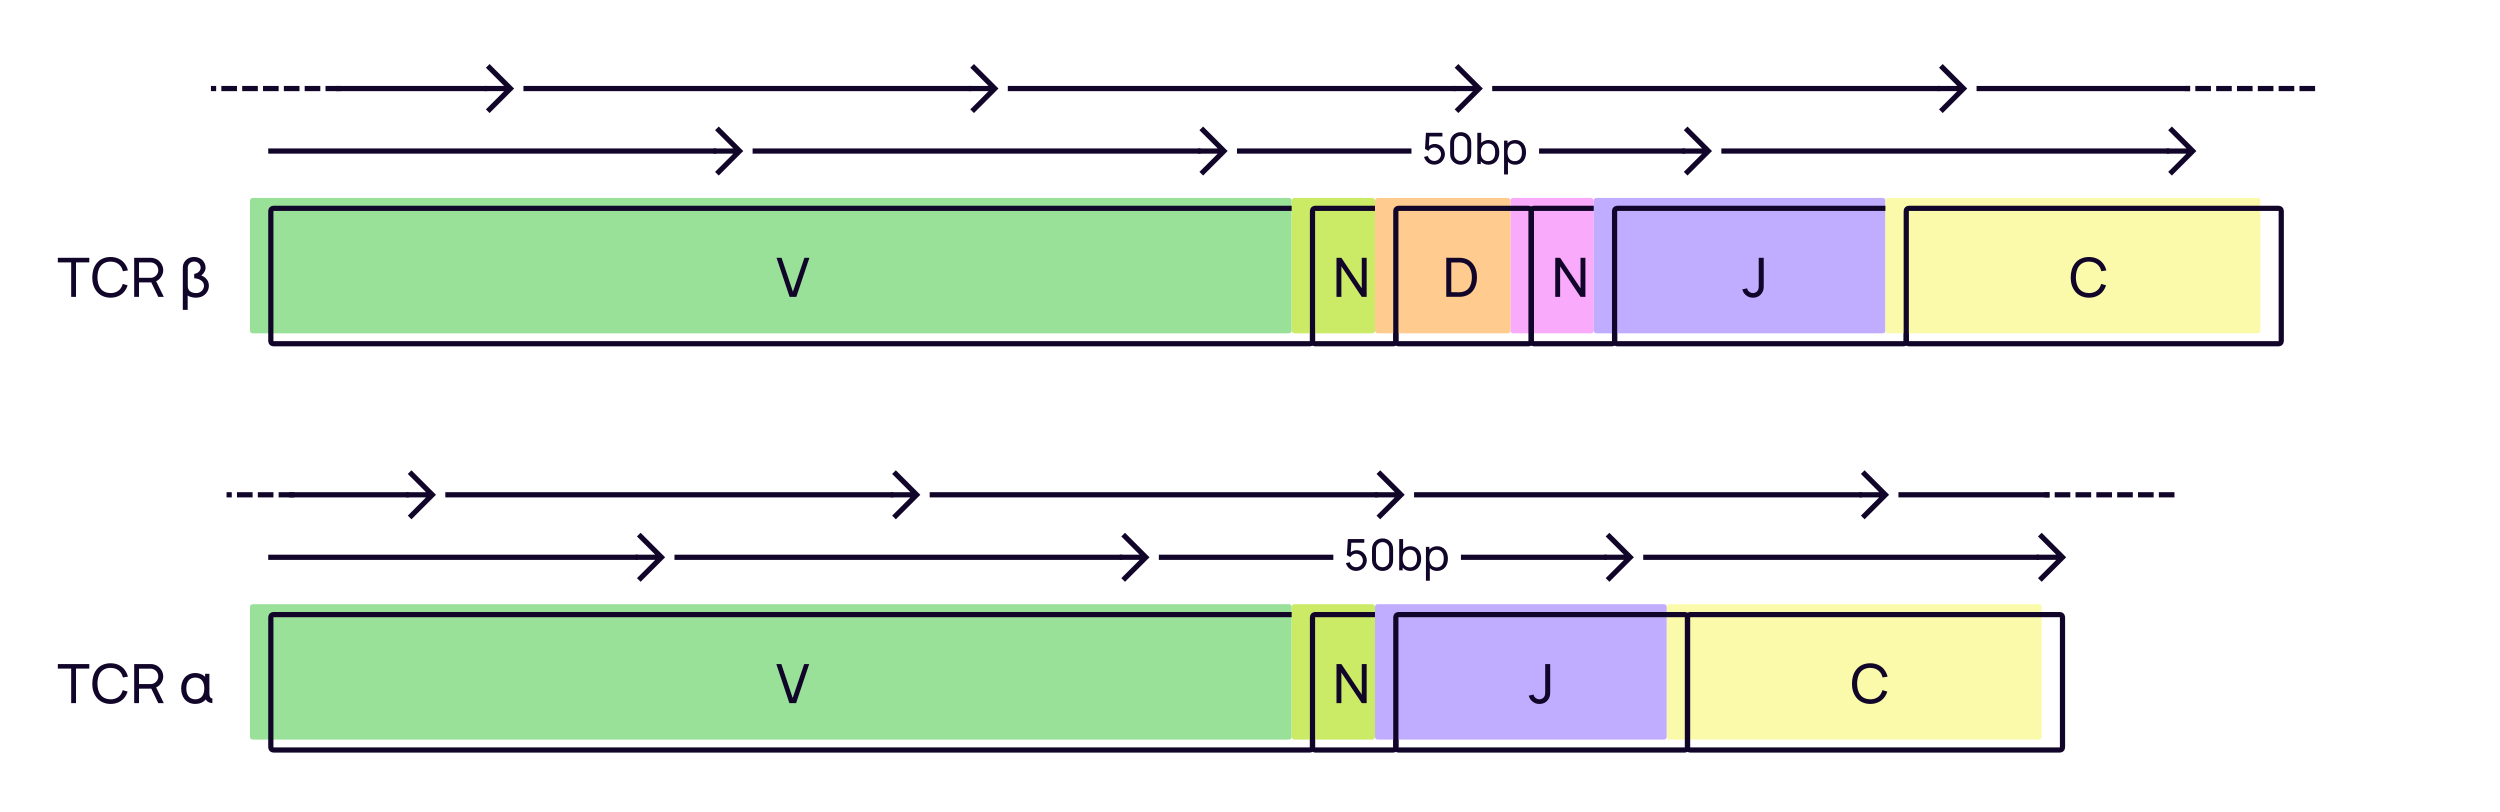 <svg width="960" height="312" viewBox="0 0 960 312" fill="none" xmlns="http://www.w3.org/2000/svg">
<rect width="960" height="312" fill="white"/>
<g filter="url(#filter0_i_4855_30748)">
<path d="M104 81.6C104 81.04 104 80.76 104.109 80.546C104.205 80.358 104.358 80.205 104.546 80.109C104.76 80 105.04 80 105.6 80H502.4C502.96 80 503.24 80 503.454 80.109C503.642 80.205 503.795 80.358 503.891 80.546C504 80.76 504 81.04 504 81.6V130.4C504 130.96 504 131.24 503.891 131.454C503.795 131.642 503.642 131.795 503.454 131.891C503.24 132 502.96 132 502.4 132H105.6C105.04 132 104.76 132 104.546 131.891C104.358 131.795 104.205 131.642 104.109 131.454C104 131.24 104 130.96 104 130.4V125.5V119V112V106V99.5V93V86.5V81.6Z" fill="#99E099"/>
</g>
<path d="M104 81.6C104 81.04 104 80.76 104.109 80.546C104.205 80.358 104.358 80.205 104.546 80.109C104.76 80 105.04 80 105.6 80H502.4C502.96 80 503.24 80 503.454 80.109C503.642 80.205 503.795 80.358 503.891 80.546C504 80.76 504 81.04 504 81.6V130.4C504 130.96 504 131.24 503.891 131.454C503.795 131.642 503.642 131.795 503.454 131.891C503.24 132 502.96 132 502.4 132H105.6C105.04 132 104.76 132 104.546 131.891C104.358 131.795 104.205 131.642 104.109 131.454C104 131.24 104 130.96 104 130.4V125.5V119V112V106V99.5V93V86.5V81.6Z" stroke="#110529" stroke-width="2" stroke-linecap="round"/>
<path d="M303.209 114H305.792L310.813 99H308.896L304.48 112.021L300.126 99H298.188L303.209 114Z" fill="#110529"/>
<g filter="url(#filter1_i_4855_30748)">
<rect x="504" y="80" width="32" height="52" rx="1" fill="#CBEB67"/>
</g>
<rect x="504" y="80" width="32" height="52" rx="1" stroke="#110529" stroke-width="2" stroke-linecap="round"/>
<g filter="url(#filter2_i_4855_30748)">
<rect x="588" y="80" width="32" height="52" rx="1" fill="#FAAAFA"/>
</g>
<rect x="588" y="80" width="32" height="52" rx="1" stroke="#110529" stroke-width="2" stroke-linecap="round"/>
<g filter="url(#filter3_i_4855_30748)">
<rect x="536" y="80" width="52" height="52" rx="1" fill="#FFCB8F"/>
</g>
<rect x="536" y="80" width="52" height="52" rx="1" stroke="#110529" stroke-width="2" stroke-linecap="round"/>
<path d="M515.087 99H513.212V114H515.087V102.271L522.921 114H524.796V99H522.921V110.708L515.087 99Z" fill="#110529"/>
<path d="M599.087 99H597.212V114H599.087V102.271L606.921 114H608.796V99H606.921V110.708L599.087 99Z" fill="#110529"/>
<path d="M567.16 106.542C567.16 108.562 566.556 110.646 565.285 112.021C564.056 113.375 562.264 113.979 560.41 113.979H555.368V98.979L560.452 99C562.389 99 564.098 99.646 565.285 100.979C566.639 102.437 567.16 104.458 567.16 106.542ZM565.202 106.542C565.223 104.917 564.848 103.312 563.889 102.208C562.993 101.187 561.806 100.792 560.431 100.771L557.285 100.792V112.187L560.41 112.229C561.785 112.208 563.035 111.75 563.91 110.771C564.848 109.687 565.181 108.062 565.202 106.542Z" fill="#110529"/>
<g filter="url(#filter4_i_4855_30748)">
<path d="M732 81.6C732 81.04 732 80.76 731.891 80.546C731.795 80.358 731.642 80.205 731.454 80.109C731.24 80 730.96 80 730.4 80H621.6C621.04 80 620.76 80 620.546 80.109C620.358 80.205 620.205 80.358 620.109 80.546C620 80.76 620 81.04 620 81.6V106V130.4C620 130.96 620 131.24 620.109 131.454C620.205 131.642 620.358 131.795 620.546 131.891C620.76 132 621.04 132 621.6 132H730.4C730.96 132 731.24 132 731.454 131.891C731.642 131.795 731.795 131.642 731.891 131.454C732 131.24 732 130.96 732 130.4V125.5V119V112V106V99.5V93V86.5V81.6Z" fill="#C1ADFF"/>
</g>
<path d="M732 81.6C732 81.04 732 80.76 731.891 80.546C731.795 80.358 731.642 80.205 731.454 80.109C731.24 80 730.96 80 730.4 80H621.6C621.04 80 620.76 80 620.546 80.109C620.358 80.205 620.205 80.358 620.109 80.546C620 80.76 620 81.04 620 81.6V106V130.4C620 130.96 620 131.24 620.109 131.454C620.205 131.642 620.358 131.795 620.546 131.891C620.76 132 621.04 132 621.6 132H730.4C730.96 132 731.24 132 731.454 131.891C731.642 131.795 731.795 131.642 731.891 131.454C732 131.24 732 130.96 732 130.4V125.5V119V112V106V99.5V93V86.5V81.6Z" stroke="#110529" stroke-width="2" stroke-linecap="round"/>
<path d="M677.272 99V109.292C677.272 110.604 677.272 111.312 676.71 112.312C675.939 113.604 674.751 114.312 673.126 114.312C672.356 114.312 671.606 114.146 670.96 113.729C670.001 113.187 669.314 112.208 669.022 111.146L670.876 110.708C670.981 111.292 671.356 111.812 671.856 112.146C672.21 112.396 672.668 112.542 673.106 112.542C673.897 112.542 674.731 112.125 675.085 111.354C675.356 110.792 675.356 110.375 675.356 109.292V99H677.272Z" fill="#110529"/>
<g filter="url(#filter5_i_4855_30748)">
<path d="M876 81.6C876 81.04 876 80.76 875.891 80.546C875.795 80.358 875.642 80.205 875.454 80.109C875.24 80 874.96 80 874.4 80H733.6C733.04 80 732.76 80 732.546 80.109C732.358 80.205 732.205 80.358 732.109 80.546C732 80.76 732 81.04 732 81.6V130.4C732 130.96 732 131.24 732.109 131.454C732.205 131.642 732.358 131.795 732.546 131.891C732.76 132 733.04 132 733.6 132H874.4C874.96 132 875.24 132 875.454 131.891C875.642 131.795 875.795 131.642 875.891 131.454C876 131.24 876 130.96 876 130.4V125.5V119V112V106V99.5V93V86.5V81.6Z" fill="#FAFAAA"/>
</g>
<path d="M876 81.6C876 81.04 876 80.76 875.891 80.546C875.795 80.358 875.642 80.205 875.454 80.109C875.24 80 874.96 80 874.4 80H733.6C733.04 80 732.76 80 732.546 80.109C732.358 80.205 732.205 80.358 732.109 80.546C732 80.76 732 81.04 732 81.6V130.4C732 130.96 732 131.24 732.109 131.454C732.205 131.642 732.358 131.795 732.546 131.891C732.76 132 733.04 132 733.6 132H874.4C874.96 132 875.24 132 875.454 131.891C875.642 131.795 875.795 131.642 875.891 131.454C876 131.24 876 130.96 876 130.4V125.5V119V112V106V99.5V93V86.5V81.6Z" stroke="#110529" stroke-width="2" stroke-linecap="round"/>
<g filter="url(#filter6_i_4855_30748)">
<path d="M792 237.6C792 237.04 792 236.76 791.891 236.546C791.795 236.358 791.642 236.205 791.454 236.109C791.24 236 790.96 236 790.4 236H649.6C649.04 236 648.76 236 648.546 236.109C648.358 236.205 648.205 236.358 648.109 236.546C648 236.76 648 237.04 648 237.6V286.4C648 286.96 648 287.24 648.109 287.454C648.205 287.642 648.358 287.795 648.546 287.891C648.76 288 649.04 288 649.6 288H790.4C790.96 288 791.24 288 791.454 287.891C791.642 287.795 791.795 287.642 791.891 287.454C792 287.24 792 286.96 792 286.4V281.5V275V268V262V255.5V249V242.5V237.6Z" fill="#FAFAAA"/>
</g>
<path d="M792 237.6C792 237.04 792 236.76 791.891 236.546C791.795 236.358 791.642 236.205 791.454 236.109C791.24 236 790.96 236 790.4 236H649.6C649.04 236 648.76 236 648.546 236.109C648.358 236.205 648.205 236.358 648.109 236.546C648 236.76 648 237.04 648 237.6V286.4C648 286.96 648 287.24 648.109 287.454C648.205 287.642 648.358 287.795 648.546 287.891C648.76 288 649.04 288 649.6 288H790.4C790.96 288 791.24 288 791.454 287.891C791.642 287.795 791.795 287.642 791.891 287.454C792 287.24 792 286.96 792 286.4V281.5V275V268V262V255.5V249V242.5V237.6Z" stroke="#110529" stroke-width="2" stroke-linecap="round"/>
<path d="M806.863 109.021C806.696 109.646 806.404 110.25 806.029 110.771C805.154 111.958 803.675 112.562 802.175 112.542C800.675 112.542 799.196 111.958 798.321 110.771C797.425 109.583 797.154 108.021 797.133 106.5C797.154 104.958 797.425 103.396 798.321 102.229C799.196 101.042 800.675 100.437 802.175 100.458C803.675 100.458 805.154 101.042 806.029 102.229C806.467 102.792 806.738 103.458 806.925 104.146L808.842 103.833C808.592 102.875 808.175 101.937 807.508 101.083C806.258 99.479 804.279 98.688 802.175 98.688C800.05 98.688 798.092 99.458 796.842 101.083C795.613 102.625 795.175 104.521 795.154 106.5C795.133 108.417 795.613 110.354 796.842 111.896C798.092 113.479 800.029 114.312 802.175 114.312C804.258 114.312 806.217 113.542 807.508 111.896C808.071 111.188 808.467 110.375 808.717 109.562L806.863 109.021Z" fill="#110529"/>
<path d="M722.863 265.021C722.696 265.646 722.404 266.25 722.029 266.771C721.154 267.958 719.675 268.562 718.175 268.542C716.675 268.542 715.196 267.958 714.321 266.771C713.425 265.583 713.154 264.021 713.133 262.5C713.154 260.958 713.425 259.396 714.321 258.229C715.196 257.042 716.675 256.437 718.175 256.458C719.675 256.458 721.154 257.042 722.029 258.229C722.467 258.792 722.738 259.458 722.925 260.146L724.842 259.833C724.592 258.875 724.175 257.937 723.508 257.083C722.258 255.479 720.279 254.687 718.175 254.687C716.05 254.687 714.092 255.458 712.842 257.083C711.613 258.625 711.175 260.521 711.154 262.5C711.133 264.417 711.613 266.354 712.842 267.896C714.092 269.479 716.029 270.312 718.175 270.312C720.258 270.312 722.217 269.542 723.508 267.896C724.071 267.188 724.467 266.375 724.717 265.562L722.863 265.021Z" fill="#110529"/>
<path d="M34.292 255H22.208V256.75H27.333V270H29.188V256.75H34.292V255ZM47.146 265.021C46.979 265.646 46.688 266.25 46.312 266.771C45.438 267.958 43.958 268.562 42.458 268.542C40.958 268.542 39.479 267.958 38.604 266.771C37.708 265.583 37.438 264.021 37.417 262.5C37.438 260.958 37.708 259.396 38.604 258.229C39.479 257.042 40.958 256.437 42.458 256.458C43.958 256.458 45.438 257.042 46.312 258.229C46.75 258.792 47.021 259.458 47.208 260.146L49.125 259.833C48.875 258.875 48.458 257.937 47.792 257.083C46.542 255.479 44.562 254.687 42.458 254.687C40.333 254.687 38.375 255.458 37.125 257.083C35.896 258.625 35.458 260.521 35.438 262.5C35.417 264.417 35.896 266.354 37.125 267.896C38.375 269.479 40.312 270.312 42.458 270.312C44.542 270.312 46.5 269.542 47.792 267.896C48.354 267.188 48.75 266.375 49 265.562L47.146 265.021ZM62.9 270L59.962 263.979C60.608 263.687 61.171 263.25 61.587 262.708C62.275 261.875 62.691 260.812 62.691 259.729C62.671 258.604 62.233 257.458 61.483 256.625C60.962 256 60.254 255.521 59.483 255.271C58.983 255.083 58.462 255 57.921 255H51.525V270H53.379V264.437H57.921H58.087L60.775 270H62.9ZM53.379 256.771H57.921C58.65 256.771 59.441 257.146 59.962 257.687C60.483 258.229 60.754 258.958 60.775 259.729C60.796 260.396 60.546 261.062 60.129 261.583C59.566 262.271 58.712 262.687 57.921 262.687H53.379V256.771ZM80.405 266.187V264.979C80.426 264.771 80.426 264.562 80.426 264.354C80.426 264.146 80.426 263.937 80.405 263.729V258.75H78.759V259.875C77.78 258.917 76.426 258.437 74.988 258.437C73.363 258.437 71.822 259.083 70.863 260.271C69.947 261.417 69.572 262.875 69.572 264.354C69.572 265.854 69.926 267.271 70.863 268.458C71.863 269.688 73.363 270.312 74.988 270.312C76.572 270.312 78.009 269.75 79.009 268.583C79.447 269.396 80.238 269.937 81.551 270V268.208C80.572 268.062 80.426 267.312 80.405 266.187ZM77.634 267.333C77.051 268.125 76.051 268.542 74.988 268.542C73.947 268.542 72.947 268.125 72.363 267.333C71.738 266.521 71.551 265.437 71.551 264.354C71.551 263.292 71.738 262.187 72.363 261.396C72.947 260.583 73.947 260.187 74.988 260.187C76.051 260.187 77.051 260.583 77.634 261.396C78.259 262.187 78.447 263.292 78.447 264.354C78.447 265.437 78.259 266.521 77.634 267.333Z" fill="#110529"/>
<g filter="url(#filter7_i_4855_30748)">
<path d="M104 237.6C104 237.04 104 236.76 104.109 236.546C104.205 236.358 104.358 236.205 104.546 236.109C104.76 236 105.04 236 105.6 236H502.4C502.96 236 503.24 236 503.454 236.109C503.642 236.205 503.795 236.358 503.891 236.546C504 236.76 504 237.04 504 237.6V286.4C504 286.96 504 287.24 503.891 287.454C503.795 287.642 503.642 287.795 503.454 287.891C503.24 288 502.96 288 502.4 288H105.6C105.04 288 104.76 288 104.546 287.891C104.358 287.795 104.205 287.642 104.109 287.454C104 287.24 104 286.96 104 286.4V281.5V275V268V262V255.5V249V242.5V237.6Z" fill="#99E099"/>
</g>
<path d="M104 237.6C104 237.04 104 236.76 104.109 236.546C104.205 236.358 104.358 236.205 104.546 236.109C104.76 236 105.04 236 105.6 236H502.4C502.96 236 503.24 236 503.454 236.109C503.642 236.205 503.795 236.358 503.891 236.546C504 236.76 504 237.04 504 237.6V286.4C504 286.96 504 287.24 503.891 287.454C503.795 287.642 503.642 287.795 503.454 287.891C503.24 288 502.96 288 502.4 288H105.6C105.04 288 104.76 288 104.546 287.891C104.358 287.795 104.205 287.642 104.109 287.454C104 287.24 104 286.96 104 286.4V281.5V275V268V262V255.5V249V242.5V237.6Z" stroke="#110529" stroke-width="2" stroke-linecap="round"/>
<path d="M303.122 270H305.706L310.727 255H308.81L304.393 268.021L300.039 255H298.102L303.122 270Z" fill="#110529"/>
<g filter="url(#filter8_i_4855_30748)">
<rect x="504" y="236" width="32" height="52" rx="1" fill="#CBEB67"/>
</g>
<rect x="504" y="236" width="32" height="52" rx="1" stroke="#110529" stroke-width="2" stroke-linecap="round"/>
<path d="M515.087 255H513.212V270H515.087V258.271L522.921 270H524.796V255H522.921V266.708L515.087 255Z" fill="#110529"/>
<g filter="url(#filter9_i_4855_30748)">
<path d="M648 237.6C648 237.04 648 236.76 647.891 236.546C647.795 236.358 647.642 236.205 647.454 236.109C647.24 236 646.96 236 646.4 236H537.6C537.04 236 536.76 236 536.546 236.109C536.358 236.205 536.205 236.358 536.109 236.546C536 236.76 536 237.04 536 237.6V262V286.4C536 286.96 536 287.24 536.109 287.454C536.205 287.642 536.358 287.795 536.546 287.891C536.76 288 537.04 288 537.6 288H646.4C646.96 288 647.24 288 647.454 287.891C647.642 287.795 647.795 287.642 647.891 287.454C648 287.24 648 286.96 648 286.4V281.5V275V268V262V255.5V249V242.5V237.6Z" fill="#C1ADFF"/>
</g>
<path d="M648 237.6C648 237.04 648 236.76 647.891 236.546C647.795 236.358 647.642 236.205 647.454 236.109C647.24 236 646.96 236 646.4 236H537.6C537.04 236 536.76 236 536.546 236.109C536.358 236.205 536.205 236.358 536.109 236.546C536 236.76 536 237.04 536 237.6V262V286.4C536 286.96 536 287.24 536.109 287.454C536.205 287.642 536.358 287.795 536.546 287.891C536.76 288 537.04 288 537.6 288H646.4C646.96 288 647.24 288 647.454 287.891C647.642 287.795 647.795 287.642 647.891 287.454C648 287.24 648 286.96 648 286.4V281.5V275V268V262V255.5V249V242.5V237.6Z" stroke="#110529" stroke-width="2" stroke-linecap="round"/>
<path d="M595.272 255V265.292C595.272 266.604 595.272 267.312 594.71 268.312C593.939 269.604 592.751 270.312 591.126 270.312C590.356 270.312 589.606 270.146 588.96 269.729C588.001 269.187 587.314 268.208 587.022 267.146L588.876 266.708C588.981 267.292 589.356 267.812 589.856 268.146C590.21 268.396 590.668 268.542 591.106 268.542C591.897 268.542 592.731 268.125 593.085 267.354C593.356 266.792 593.356 266.375 593.356 265.292V255H595.272Z" fill="#110529"/>
<path d="M34.292 99H22.208V100.75H27.333V114H29.188V100.75H34.292V99ZM47.146 109.021C46.979 109.646 46.688 110.25 46.312 110.771C45.438 111.958 43.958 112.562 42.458 112.542C40.958 112.542 39.479 111.958 38.604 110.771C37.708 109.583 37.438 108.021 37.417 106.5C37.438 104.958 37.708 103.396 38.604 102.229C39.479 101.042 40.958 100.437 42.458 100.458C43.958 100.458 45.438 101.042 46.312 102.229C46.75 102.792 47.021 103.458 47.208 104.146L49.125 103.833C48.875 102.875 48.458 101.937 47.792 101.083C46.542 99.479 44.562 98.688 42.458 98.688C40.333 98.688 38.375 99.458 37.125 101.083C35.896 102.625 35.458 104.521 35.438 106.5C35.417 108.417 35.896 110.354 37.125 111.896C38.375 113.479 40.312 114.312 42.458 114.312C44.542 114.312 46.5 113.542 47.792 111.896C48.354 111.188 48.75 110.375 49 109.562L47.146 109.021ZM62.9 114L59.962 107.979C60.608 107.687 61.171 107.25 61.587 106.708C62.275 105.875 62.691 104.812 62.691 103.729C62.671 102.604 62.233 101.458 61.483 100.625C60.962 100 60.254 99.521 59.483 99.271C58.983 99.083 58.462 99 57.921 99H51.525V114H53.379V108.437H57.921H58.087L60.775 114H62.9ZM53.379 100.771H57.921C58.65 100.771 59.441 101.146 59.962 101.687C60.483 102.229 60.754 102.958 60.775 103.729C60.796 104.396 60.546 105.062 60.129 105.583C59.566 106.271 58.712 106.687 57.921 106.687H53.379V100.771ZM79.092 106.937C78.592 106.417 77.967 106.042 77.301 105.771C77.697 105.479 78.03 105.146 78.28 104.75C78.697 104.187 78.947 103.5 78.947 102.771C78.947 101.542 78.342 100.271 77.28 99.521C76.53 98.958 75.509 98.688 74.572 98.688C73.655 98.688 72.676 98.875 71.842 99.5C70.801 100.25 70.197 101.437 70.197 102.75V119H72.072V113.5C72.988 114.063 74.134 114.312 75.259 114.312C76.655 114.312 77.967 113.875 78.905 112.917C79.801 112 80.217 110.875 80.217 109.667C80.217 108.646 79.822 107.667 79.092 106.937ZM77.655 111.521C77.092 112.187 76.259 112.542 75.322 112.542C74.405 112.542 73.572 112.333 72.988 111.854C72.363 111.375 72.113 110.708 72.113 109.729V102.708C72.113 102.083 72.447 101.354 72.988 100.958C73.447 100.604 73.988 100.437 74.572 100.437C75.134 100.437 75.697 100.625 76.134 100.958C76.676 101.375 77.051 102.062 77.051 102.792C77.051 103.271 76.863 103.792 76.467 104.229C76.03 104.729 75.342 105.062 74.572 105.187V106.854C75.509 106.917 76.384 107.125 77.176 107.667C77.842 108.104 78.342 108.812 78.342 109.708C78.342 110.333 78.092 110.979 77.655 111.521Z" fill="#110529"/>
<path d="M646 58H476" stroke="#110529" stroke-width="2" stroke-linecap="square"/>
<path d="M656 58L656.707 57.293L657.414 58L656.707 58.707L656 58ZM648.707 66.707L648 67.414L646.586 66L647.293 65.293L648.707 66.707ZM647.293 50.707L646.586 50L648 48.586L648.707 49.293L647.293 50.707ZM646 57L656 57L656 59L646 59L646 57ZM656.707 58.707L648.707 66.707L647.293 65.293L655.293 57.293L656.707 58.707ZM655.293 58.707L647.293 50.707L648.707 49.293L656.707 57.293L655.293 58.707Z" fill="#110529"/>
<rect width="49" height="20" transform="translate(542 47)" fill="white"/>
<path d="M547.567 51L547.2 57.167L548.533 57.933C548.683 57.683 548.867 57.45 549.083 57.267C549.533 56.85 550.133 56.633 550.767 56.633C551.433 56.633 552.05 56.9 552.517 57.317C553.033 57.8 553.35 58.483 553.35 59.217C553.35 59.933 553.067 60.583 552.583 61.067C552.117 61.533 551.467 61.8 550.767 61.8C550.1 61.8 549.483 61.55 549.017 61.117C548.65 60.8 548.383 60.367 548.267 59.883L546.833 60.267C547.033 60.983 547.433 61.65 547.967 62.15C548.7 62.85 549.717 63.25 550.767 63.233C551.85 63.217 552.883 62.817 553.633 62.067C554.367 61.333 554.833 60.3 554.85 59.217C554.85 58.083 554.417 57.033 553.567 56.267C552.85 55.633 551.9 55.267 550.933 55.267C550.117 55.267 549.317 55.567 548.683 56.067L548.9 52.4H553.883V51H547.567ZM560.904 63.25C559.754 63.25 558.604 62.783 557.854 61.917C557.121 61.067 556.854 60.183 556.854 59.033V54.95C556.854 53.783 557.121 52.9 557.888 52.017C558.621 51.217 559.721 50.733 560.904 50.75C562.054 50.733 563.171 51.167 563.938 52.017C564.688 52.85 564.954 53.767 564.954 54.95V59.033C564.954 60.167 564.704 61.083 563.954 61.933C563.204 62.767 562.104 63.25 560.904 63.25ZM560.904 52.167C560.038 52.15 559.221 52.633 558.771 53.333C558.471 53.783 558.371 54.317 558.371 54.95V59.033C558.371 59.617 558.454 60.183 558.788 60.667C559.254 61.367 560.038 61.833 560.904 61.817C561.788 61.833 562.588 61.367 563.038 60.667C563.371 60.183 563.454 59.683 563.454 59.033V54.95C563.454 54.333 563.371 53.867 563.054 53.35C562.604 52.633 561.788 52.15 560.904 52.167ZM574.725 55.183C573.992 54.25 572.842 53.75 571.608 53.75C570.542 53.75 569.525 54.15 568.792 54.85V51H567.292V63H568.625V61.95C569.342 62.817 570.408 63.25 571.608 63.25C572.825 63.25 573.975 62.733 574.725 61.8C575.475 60.85 575.725 59.667 575.725 58.483C575.725 57.3 575.442 56.1 574.725 55.183ZM573.525 60.883C573.042 61.567 572.242 61.883 571.425 61.883C570.592 61.883 569.825 61.583 569.325 60.967C568.825 60.35 568.625 59.417 568.625 58.483C568.625 57.567 568.825 56.65 569.325 56.017C569.808 55.4 570.558 55.1 571.375 55.1C572.258 55.1 573.025 55.417 573.508 56.1C573.975 56.717 574.142 57.583 574.142 58.483C574.142 59.383 573.992 60.267 573.525 60.883ZM584.991 55.183C584.257 54.25 583.107 53.75 581.874 53.75C580.724 53.75 579.624 54.2 578.891 55.017V54H577.557V67H579.057V62.15C579.757 62.883 580.757 63.25 581.874 63.25C583.091 63.25 584.241 62.733 584.991 61.8C585.741 60.85 585.991 59.667 585.991 58.483C585.991 57.3 585.707 56.1 584.991 55.183ZM583.791 60.883C583.307 61.567 582.507 61.883 581.691 61.883C580.857 61.883 580.091 61.583 579.591 60.967C579.091 60.35 578.891 59.417 578.891 58.483C578.891 57.567 579.091 56.65 579.591 56.017C580.074 55.4 580.824 55.1 581.641 55.1C582.524 55.1 583.291 55.417 583.774 56.1C584.241 56.717 584.407 57.583 584.407 58.483C584.407 59.383 584.257 60.267 583.791 60.883Z" fill="#110529"/>
<path d="M616 214H446" stroke="#110529" stroke-width="2" stroke-linecap="square"/>
<path d="M626 214L626.707 213.293L627.414 214L626.707 214.707L626 214ZM618.707 222.707L618 223.414L616.586 222L617.293 221.293L618.707 222.707ZM617.293 206.707L616.586 206L618 204.586L618.707 205.293L617.293 206.707ZM616 213L626 213L626 215L616 215L616 213ZM626.707 214.707L618.707 222.707L617.293 221.293L625.293 213.293L626.707 214.707ZM625.293 214.707L617.293 206.707L618.707 205.293L626.707 213.293L625.293 214.707Z" fill="#110529"/>
<rect width="49" height="20" transform="translate(512 203)" fill="white"/>
<path d="M517.567 207L517.2 213.167L518.533 213.933C518.683 213.683 518.867 213.45 519.083 213.267C519.533 212.85 520.133 212.633 520.767 212.633C521.433 212.633 522.05 212.9 522.517 213.317C523.033 213.8 523.35 214.483 523.35 215.217C523.35 215.933 523.067 216.583 522.583 217.067C522.117 217.533 521.467 217.8 520.767 217.8C520.1 217.8 519.483 217.55 519.017 217.117C518.65 216.8 518.383 216.367 518.267 215.883L516.833 216.267C517.033 216.983 517.433 217.65 517.967 218.15C518.7 218.85 519.717 219.25 520.767 219.233C521.85 219.217 522.883 218.817 523.633 218.067C524.367 217.333 524.833 216.3 524.85 215.217C524.85 214.083 524.417 213.033 523.567 212.267C522.85 211.633 521.9 211.267 520.933 211.267C520.117 211.267 519.317 211.567 518.683 212.067L518.9 208.4H523.883V207H517.567ZM530.904 219.25C529.754 219.25 528.604 218.783 527.854 217.917C527.121 217.067 526.854 216.183 526.854 215.033V210.95C526.854 209.783 527.121 208.9 527.888 208.017C528.621 207.217 529.721 206.733 530.904 206.75C532.054 206.733 533.171 207.167 533.938 208.017C534.688 208.85 534.954 209.767 534.954 210.95V215.033C534.954 216.167 534.704 217.083 533.954 217.933C533.204 218.767 532.104 219.25 530.904 219.25ZM530.904 208.167C530.038 208.15 529.221 208.633 528.771 209.333C528.471 209.783 528.371 210.317 528.371 210.95V215.033C528.371 215.617 528.454 216.183 528.788 216.667C529.254 217.367 530.038 217.833 530.904 217.817C531.788 217.833 532.588 217.367 533.038 216.667C533.371 216.183 533.454 215.683 533.454 215.033V210.95C533.454 210.333 533.371 209.867 533.054 209.35C532.604 208.633 531.788 208.15 530.904 208.167ZM544.725 211.183C543.992 210.25 542.842 209.75 541.608 209.75C540.542 209.75 539.525 210.15 538.792 210.85V207H537.292V219H538.625V217.95C539.342 218.817 540.408 219.25 541.608 219.25C542.825 219.25 543.975 218.733 544.725 217.8C545.475 216.85 545.725 215.667 545.725 214.483C545.725 213.3 545.442 212.1 544.725 211.183ZM543.525 216.883C543.042 217.567 542.242 217.883 541.425 217.883C540.592 217.883 539.825 217.583 539.325 216.967C538.825 216.35 538.625 215.417 538.625 214.483C538.625 213.567 538.825 212.65 539.325 212.017C539.808 211.4 540.558 211.1 541.375 211.1C542.258 211.1 543.025 211.417 543.508 212.1C543.975 212.717 544.142 213.583 544.142 214.483C544.142 215.383 543.992 216.267 543.525 216.883ZM554.991 211.183C554.257 210.25 553.107 209.75 551.874 209.75C550.724 209.75 549.624 210.2 548.891 211.017V210H547.557V223H549.057V218.15C549.757 218.883 550.757 219.25 551.874 219.25C553.091 219.25 554.241 218.733 554.991 217.8C555.741 216.85 555.991 215.667 555.991 214.483C555.991 213.3 555.707 212.1 554.991 211.183ZM553.791 216.883C553.307 217.567 552.507 217.883 551.691 217.883C550.857 217.883 550.091 217.583 549.591 216.967C549.091 216.35 548.891 215.417 548.891 214.483C548.891 213.567 549.091 212.65 549.591 212.017C550.074 211.4 550.824 211.1 551.641 211.1C552.524 211.1 553.291 211.417 553.774 212.1C554.241 212.717 554.407 213.583 554.407 214.483C554.407 215.383 554.257 216.267 553.791 216.883Z" fill="#110529"/>
<path d="M460 58H290" stroke="#110529" stroke-width="2" stroke-linecap="square"/>
<path d="M470 58L470.707 57.293L471.414 58L470.707 58.707L470 58ZM462.707 66.707L462 67.414L460.586 66L461.293 65.293L462.707 66.707ZM461.293 50.707L460.586 50L462 48.586L462.707 49.293L461.293 50.707ZM460 57L470 57L470 59L460 59L460 57ZM470.707 58.707L462.707 66.707L461.293 65.293L469.293 57.293L470.707 58.707ZM469.293 58.707L461.293 50.707L462.707 49.293L470.707 57.293L469.293 58.707Z" fill="#110529"/>
<path d="M430 214H260" stroke="#110529" stroke-width="2" stroke-linecap="square"/>
<path d="M440 214L440.707 213.293L441.414 214L440.707 214.707L440 214ZM432.707 222.707L432 223.414L430.586 222L431.293 221.293L432.707 222.707ZM431.293 206.707L430.586 206L432 204.586L432.707 205.293L431.293 206.707ZM430 213L440 213L440 215L430 215L430 213ZM440.707 214.707L432.707 222.707L431.293 221.293L439.293 213.293L440.707 214.707ZM439.293 214.707L431.293 206.707L432.707 205.293L440.707 213.293L439.293 214.707Z" fill="#110529"/>
<path d="M274 58H104" stroke="#110529" stroke-width="2" stroke-linecap="square"/>
<path d="M284 58L284.707 57.293L285.414 58L284.707 58.707L284 58ZM276.707 66.707L276 67.414L274.586 66L275.293 65.293L276.707 66.707ZM275.293 50.707L274.586 50L276 48.586L276.707 49.293L275.293 50.707ZM274 57L284 57L284 59L274 59L274 57ZM284.707 58.707L276.707 66.707L275.293 65.293L283.293 57.293L284.707 58.707ZM283.293 58.707L275.293 50.707L276.707 49.293L284.707 57.293L283.293 58.707Z" fill="#110529"/>
<path d="M244 214L104 214" stroke="#110529" stroke-width="2" stroke-linecap="square"/>
<path d="M254 214L254.707 213.293L255.414 214L254.707 214.707L254 214ZM246.707 222.707L246 223.414L244.586 222L245.293 221.293L246.707 222.707ZM245.293 206.707L244.586 206L246 204.586L246.707 205.293L245.293 206.707ZM244 213L254 213L254 215L244 215L244 213ZM254.707 214.707L246.707 222.707L245.293 221.293L253.293 213.293L254.707 214.707ZM253.293 214.707L245.293 206.707L246.707 205.293L254.707 213.293L253.293 214.707Z" fill="#110529"/>
<path d="M112 190H88" stroke="#110529" stroke-width="2" stroke-linecap="square" stroke-dasharray="4 4"/>
<path d="M156 190H112" stroke="#110529" stroke-width="2" stroke-linecap="square"/>
<path d="M166 190L166.707 189.293L167.414 190L166.707 190.707L166 190ZM158.707 198.707L158 199.414L156.586 198L157.293 197.293L158.707 198.707ZM157.293 182.707L156.586 182L158 180.586L158.707 181.293L157.293 182.707ZM156 189L166 189L166 191L156 191L156 189ZM166.707 190.707L158.707 198.707L157.293 197.293L165.293 189.293L166.707 190.707ZM165.293 190.707L157.293 182.707L158.707 181.293L166.707 189.293L165.293 190.707Z" fill="#110529"/>
<path d="M342 190H172" stroke="#110529" stroke-width="2" stroke-linecap="square"/>
<path d="M352 190L352.707 189.293L353.414 190L352.707 190.707L352 190ZM344.707 198.707L344 199.414L342.586 198L343.293 197.293L344.707 198.707ZM343.293 182.707L342.586 182L344 180.586L344.707 181.293L343.293 182.707ZM342 189L352 189L352 191L342 191L342 189ZM352.707 190.707L344.707 198.707L343.293 197.293L351.293 189.293L352.707 190.707ZM351.293 190.707L343.293 182.707L344.707 181.293L352.707 189.293L351.293 190.707Z" fill="#110529"/>
<path d="M528 190H358" stroke="#110529" stroke-width="2" stroke-linecap="square"/>
<path d="M538 190L538.707 189.293L539.414 190L538.707 190.707L538 190ZM530.707 198.707L530 199.414L528.586 198L529.293 197.293L530.707 198.707ZM529.293 182.707L528.586 182L530 180.586L530.707 181.293L529.293 182.707ZM528 189L538 189L538 191L528 191L528 189ZM538.707 190.707L530.707 198.707L529.293 197.293L537.293 189.293L538.707 190.707ZM537.293 190.707L529.293 182.707L530.707 181.293L538.707 189.293L537.293 190.707Z" fill="#110529"/>
<path d="M714 190H544" stroke="#110529" stroke-width="2" stroke-linecap="square"/>
<path d="M724 190L724.707 189.293L725.414 190L724.707 190.707L724 190ZM716.707 198.707L716 199.414L714.586 198L715.293 197.293L716.707 198.707ZM715.293 182.707L714.586 182L716 180.586L716.707 181.293L715.293 182.707ZM714 189L724 189L724 191L714 191L714 189ZM724.707 190.707L716.707 198.707L715.293 197.293L723.293 189.293L724.707 190.707ZM723.293 190.707L715.293 182.707L716.707 181.293L724.707 189.293L723.293 190.707Z" fill="#110529"/>
<path d="M786 190H730" stroke="#110529" stroke-width="2" stroke-linecap="square"/>
<path d="M834 190H786" stroke="#110529" stroke-width="2" stroke-linecap="square" stroke-dasharray="4 4"/>
<path d="M130 34H82" stroke="#110529" stroke-width="2" stroke-linecap="square" stroke-dasharray="4 4"/>
<path d="M186 34H130" stroke="#110529" stroke-width="2" stroke-linecap="square"/>
<path d="M196 34L196.707 33.293L197.414 34L196.707 34.707L196 34ZM188.707 42.707L188 43.414L186.586 42L187.293 41.293L188.707 42.707ZM187.293 26.707L186.586 26L188 24.586L188.707 25.293L187.293 26.707ZM186 33L196 33L196 35L186 35L186 33ZM196.707 34.707L188.707 42.707L187.293 41.293L195.293 33.293L196.707 34.707ZM195.293 34.707L187.293 26.707L188.707 25.293L196.707 33.293L195.293 34.707Z" fill="#110529"/>
<path d="M372 34H202" stroke="#110529" stroke-width="2" stroke-linecap="square"/>
<path d="M382 34L382.707 33.293L383.414 34L382.707 34.707L382 34ZM374.707 42.707L374 43.414L372.586 42L373.293 41.293L374.707 42.707ZM373.293 26.707L372.586 26L374 24.586L374.707 25.293L373.293 26.707ZM372 33L382 33L382 35L372 35L372 33ZM382.707 34.707L374.707 42.707L373.293 41.293L381.293 33.293L382.707 34.707ZM381.293 34.707L373.293 26.707L374.707 25.293L382.707 33.293L381.293 34.707Z" fill="#110529"/>
<path d="M558 34H388" stroke="#110529" stroke-width="2" stroke-linecap="square"/>
<path d="M568 34L568.707 33.293L569.414 34L568.707 34.707L568 34ZM560.707 42.707L560 43.414L558.586 42L559.293 41.293L560.707 42.707ZM559.293 26.707L558.586 26L560 24.586L560.707 25.293L559.293 26.707ZM558 33L568 33L568 35L558 35L558 33ZM568.707 34.707L560.707 42.707L559.293 41.293L567.293 33.293L568.707 34.707ZM567.293 34.707L559.293 26.707L560.707 25.293L568.707 33.293L567.293 34.707Z" fill="#110529"/>
<path d="M744 34H574" stroke="#110529" stroke-width="2" stroke-linecap="square"/>
<path d="M754 34L754.707 33.293L755.414 34L754.707 34.707L754 34ZM746.707 42.707L746 43.414L744.586 42L745.293 41.293L746.707 42.707ZM745.293 26.707L744.586 26L746 24.586L746.707 25.293L745.293 26.707ZM744 33L754 33L754 35L744 35L744 33ZM754.707 34.707L746.707 42.707L745.293 41.293L753.293 33.293L754.707 34.707ZM753.293 34.707L745.293 26.707L746.707 25.293L754.707 33.293L753.293 34.707Z" fill="#110529"/>
<path d="M840 34H760" stroke="#110529" stroke-width="2" stroke-linecap="square"/>
<path d="M888 34H840" stroke="#110529" stroke-width="2" stroke-linecap="square" stroke-dasharray="4 4"/>
<path d="M832 58H662" stroke="#110529" stroke-width="2" stroke-linecap="square"/>
<path d="M842 58L842.707 57.293L843.414 58L842.707 58.707L842 58ZM834.707 66.707L834 67.414L832.586 66L833.293 65.293L834.707 66.707ZM833.293 50.707L832.586 50L834 48.586L834.707 49.293L833.293 50.707ZM832 57L842 57L842 59L832 59L832 57ZM842.707 58.707L834.707 66.707L833.293 65.293L841.293 57.293L842.707 58.707ZM841.293 58.707L833.293 50.707L834.707 49.293L842.707 57.293L841.293 58.707Z" fill="#110529"/>
<path d="M782 214H632" stroke="#110529" stroke-width="2" stroke-linecap="square"/>
<path d="M792 214L792.707 213.293L793.414 214L792.707 214.707L792 214ZM784.707 222.707L784 223.414L782.586 222L783.293 221.293L784.707 222.707ZM783.293 206.707L782.586 206L784 204.586L784.707 205.293L783.293 206.707ZM782 213L792 213L792 215L782 215L782 213ZM792.707 214.707L784.707 222.707L783.293 221.293L791.293 213.293L792.707 214.707ZM791.293 214.707L783.293 206.707L784.707 205.293L792.707 213.293L791.293 214.707Z" fill="#110529"/>
<defs>
<filter id="filter0_i_4855_30748" x="103" y="79" width="402" height="54" filterUnits="userSpaceOnUse" color-interpolation-filters="sRGB">
<feFlood flood-opacity="0" result="BackgroundImageFix"/>
<feBlend mode="normal" in="SourceGraphic" in2="BackgroundImageFix" result="shape"/>
<feColorMatrix in="SourceAlpha" type="matrix" values="0 0 0 0 0 0 0 0 0 0 0 0 0 0 0 0 0 0 127 0" result="hardAlpha"/>
<feOffset dx="-8" dy="-4"/>
<feComposite in2="hardAlpha" operator="arithmetic" k2="-1" k3="1"/>
<feColorMatrix type="matrix" values="0 0 0 0 0.067 0 0 0 0 0.02 0 0 0 0 0.161 0 0 0 0.16 0"/>
<feBlend mode="normal" in2="shape" result="effect1_innerShadow_4855_30748"/>
</filter>
<filter id="filter1_i_4855_30748" x="503" y="79" width="34" height="54" filterUnits="userSpaceOnUse" color-interpolation-filters="sRGB">
<feFlood flood-opacity="0" result="BackgroundImageFix"/>
<feBlend mode="normal" in="SourceGraphic" in2="BackgroundImageFix" result="shape"/>
<feColorMatrix in="SourceAlpha" type="matrix" values="0 0 0 0 0 0 0 0 0 0 0 0 0 0 0 0 0 0 127 0" result="hardAlpha"/>
<feOffset dx="-8" dy="-4"/>
<feComposite in2="hardAlpha" operator="arithmetic" k2="-1" k3="1"/>
<feColorMatrix type="matrix" values="0 0 0 0 0.067 0 0 0 0 0.02 0 0 0 0 0.161 0 0 0 0.16 0"/>
<feBlend mode="normal" in2="shape" result="effect1_innerShadow_4855_30748"/>
</filter>
<filter id="filter2_i_4855_30748" x="587" y="79" width="34" height="54" filterUnits="userSpaceOnUse" color-interpolation-filters="sRGB">
<feFlood flood-opacity="0" result="BackgroundImageFix"/>
<feBlend mode="normal" in="SourceGraphic" in2="BackgroundImageFix" result="shape"/>
<feColorMatrix in="SourceAlpha" type="matrix" values="0 0 0 0 0 0 0 0 0 0 0 0 0 0 0 0 0 0 127 0" result="hardAlpha"/>
<feOffset dx="-8" dy="-4"/>
<feComposite in2="hardAlpha" operator="arithmetic" k2="-1" k3="1"/>
<feColorMatrix type="matrix" values="0 0 0 0 0.067 0 0 0 0 0.02 0 0 0 0 0.161 0 0 0 0.16 0"/>
<feBlend mode="normal" in2="shape" result="effect1_innerShadow_4855_30748"/>
</filter>
<filter id="filter3_i_4855_30748" x="535" y="79" width="54" height="54" filterUnits="userSpaceOnUse" color-interpolation-filters="sRGB">
<feFlood flood-opacity="0" result="BackgroundImageFix"/>
<feBlend mode="normal" in="SourceGraphic" in2="BackgroundImageFix" result="shape"/>
<feColorMatrix in="SourceAlpha" type="matrix" values="0 0 0 0 0 0 0 0 0 0 0 0 0 0 0 0 0 0 127 0" result="hardAlpha"/>
<feOffset dx="-8" dy="-4"/>
<feComposite in2="hardAlpha" operator="arithmetic" k2="-1" k3="1"/>
<feColorMatrix type="matrix" values="0 0 0 0 0.067 0 0 0 0 0.02 0 0 0 0 0.161 0 0 0 0.16 0"/>
<feBlend mode="normal" in2="shape" result="effect1_innerShadow_4855_30748"/>
</filter>
<filter id="filter4_i_4855_30748" x="619" y="79" width="114" height="54" filterUnits="userSpaceOnUse" color-interpolation-filters="sRGB">
<feFlood flood-opacity="0" result="BackgroundImageFix"/>
<feBlend mode="normal" in="SourceGraphic" in2="BackgroundImageFix" result="shape"/>
<feColorMatrix in="SourceAlpha" type="matrix" values="0 0 0 0 0 0 0 0 0 0 0 0 0 0 0 0 0 0 127 0" result="hardAlpha"/>
<feOffset dx="-8" dy="-4"/>
<feComposite in2="hardAlpha" operator="arithmetic" k2="-1" k3="1"/>
<feColorMatrix type="matrix" values="0 0 0 0 0.067 0 0 0 0 0.02 0 0 0 0 0.161 0 0 0 0.16 0"/>
<feBlend mode="normal" in2="shape" result="effect1_innerShadow_4855_30748"/>
</filter>
<filter id="filter5_i_4855_30748" x="731" y="79" width="146" height="54" filterUnits="userSpaceOnUse" color-interpolation-filters="sRGB">
<feFlood flood-opacity="0" result="BackgroundImageFix"/>
<feBlend mode="normal" in="SourceGraphic" in2="BackgroundImageFix" result="shape"/>
<feColorMatrix in="SourceAlpha" type="matrix" values="0 0 0 0 0 0 0 0 0 0 0 0 0 0 0 0 0 0 127 0" result="hardAlpha"/>
<feOffset dx="-8" dy="-4"/>
<feComposite in2="hardAlpha" operator="arithmetic" k2="-1" k3="1"/>
<feColorMatrix type="matrix" values="0 0 0 0 0.067 0 0 0 0 0.02 0 0 0 0 0.161 0 0 0 0.16 0"/>
<feBlend mode="normal" in2="shape" result="effect1_innerShadow_4855_30748"/>
</filter>
<filter id="filter6_i_4855_30748" x="647" y="235" width="146" height="54" filterUnits="userSpaceOnUse" color-interpolation-filters="sRGB">
<feFlood flood-opacity="0" result="BackgroundImageFix"/>
<feBlend mode="normal" in="SourceGraphic" in2="BackgroundImageFix" result="shape"/>
<feColorMatrix in="SourceAlpha" type="matrix" values="0 0 0 0 0 0 0 0 0 0 0 0 0 0 0 0 0 0 127 0" result="hardAlpha"/>
<feOffset dx="-8" dy="-4"/>
<feComposite in2="hardAlpha" operator="arithmetic" k2="-1" k3="1"/>
<feColorMatrix type="matrix" values="0 0 0 0 0.067 0 0 0 0 0.02 0 0 0 0 0.161 0 0 0 0.16 0"/>
<feBlend mode="normal" in2="shape" result="effect1_innerShadow_4855_30748"/>
</filter>
<filter id="filter7_i_4855_30748" x="103" y="235" width="402" height="54" filterUnits="userSpaceOnUse" color-interpolation-filters="sRGB">
<feFlood flood-opacity="0" result="BackgroundImageFix"/>
<feBlend mode="normal" in="SourceGraphic" in2="BackgroundImageFix" result="shape"/>
<feColorMatrix in="SourceAlpha" type="matrix" values="0 0 0 0 0 0 0 0 0 0 0 0 0 0 0 0 0 0 127 0" result="hardAlpha"/>
<feOffset dx="-8" dy="-4"/>
<feComposite in2="hardAlpha" operator="arithmetic" k2="-1" k3="1"/>
<feColorMatrix type="matrix" values="0 0 0 0 0.067 0 0 0 0 0.02 0 0 0 0 0.161 0 0 0 0.16 0"/>
<feBlend mode="normal" in2="shape" result="effect1_innerShadow_4855_30748"/>
</filter>
<filter id="filter8_i_4855_30748" x="503" y="235" width="34" height="54" filterUnits="userSpaceOnUse" color-interpolation-filters="sRGB">
<feFlood flood-opacity="0" result="BackgroundImageFix"/>
<feBlend mode="normal" in="SourceGraphic" in2="BackgroundImageFix" result="shape"/>
<feColorMatrix in="SourceAlpha" type="matrix" values="0 0 0 0 0 0 0 0 0 0 0 0 0 0 0 0 0 0 127 0" result="hardAlpha"/>
<feOffset dx="-8" dy="-4"/>
<feComposite in2="hardAlpha" operator="arithmetic" k2="-1" k3="1"/>
<feColorMatrix type="matrix" values="0 0 0 0 0.067 0 0 0 0 0.02 0 0 0 0 0.161 0 0 0 0.16 0"/>
<feBlend mode="normal" in2="shape" result="effect1_innerShadow_4855_30748"/>
</filter>
<filter id="filter9_i_4855_30748" x="535" y="235" width="114" height="54" filterUnits="userSpaceOnUse" color-interpolation-filters="sRGB">
<feFlood flood-opacity="0" result="BackgroundImageFix"/>
<feBlend mode="normal" in="SourceGraphic" in2="BackgroundImageFix" result="shape"/>
<feColorMatrix in="SourceAlpha" type="matrix" values="0 0 0 0 0 0 0 0 0 0 0 0 0 0 0 0 0 0 127 0" result="hardAlpha"/>
<feOffset dx="-8" dy="-4"/>
<feComposite in2="hardAlpha" operator="arithmetic" k2="-1" k3="1"/>
<feColorMatrix type="matrix" values="0 0 0 0 0.067 0 0 0 0 0.02 0 0 0 0 0.161 0 0 0 0.16 0"/>
<feBlend mode="normal" in2="shape" result="effect1_innerShadow_4855_30748"/>
</filter>
</defs>
</svg>
